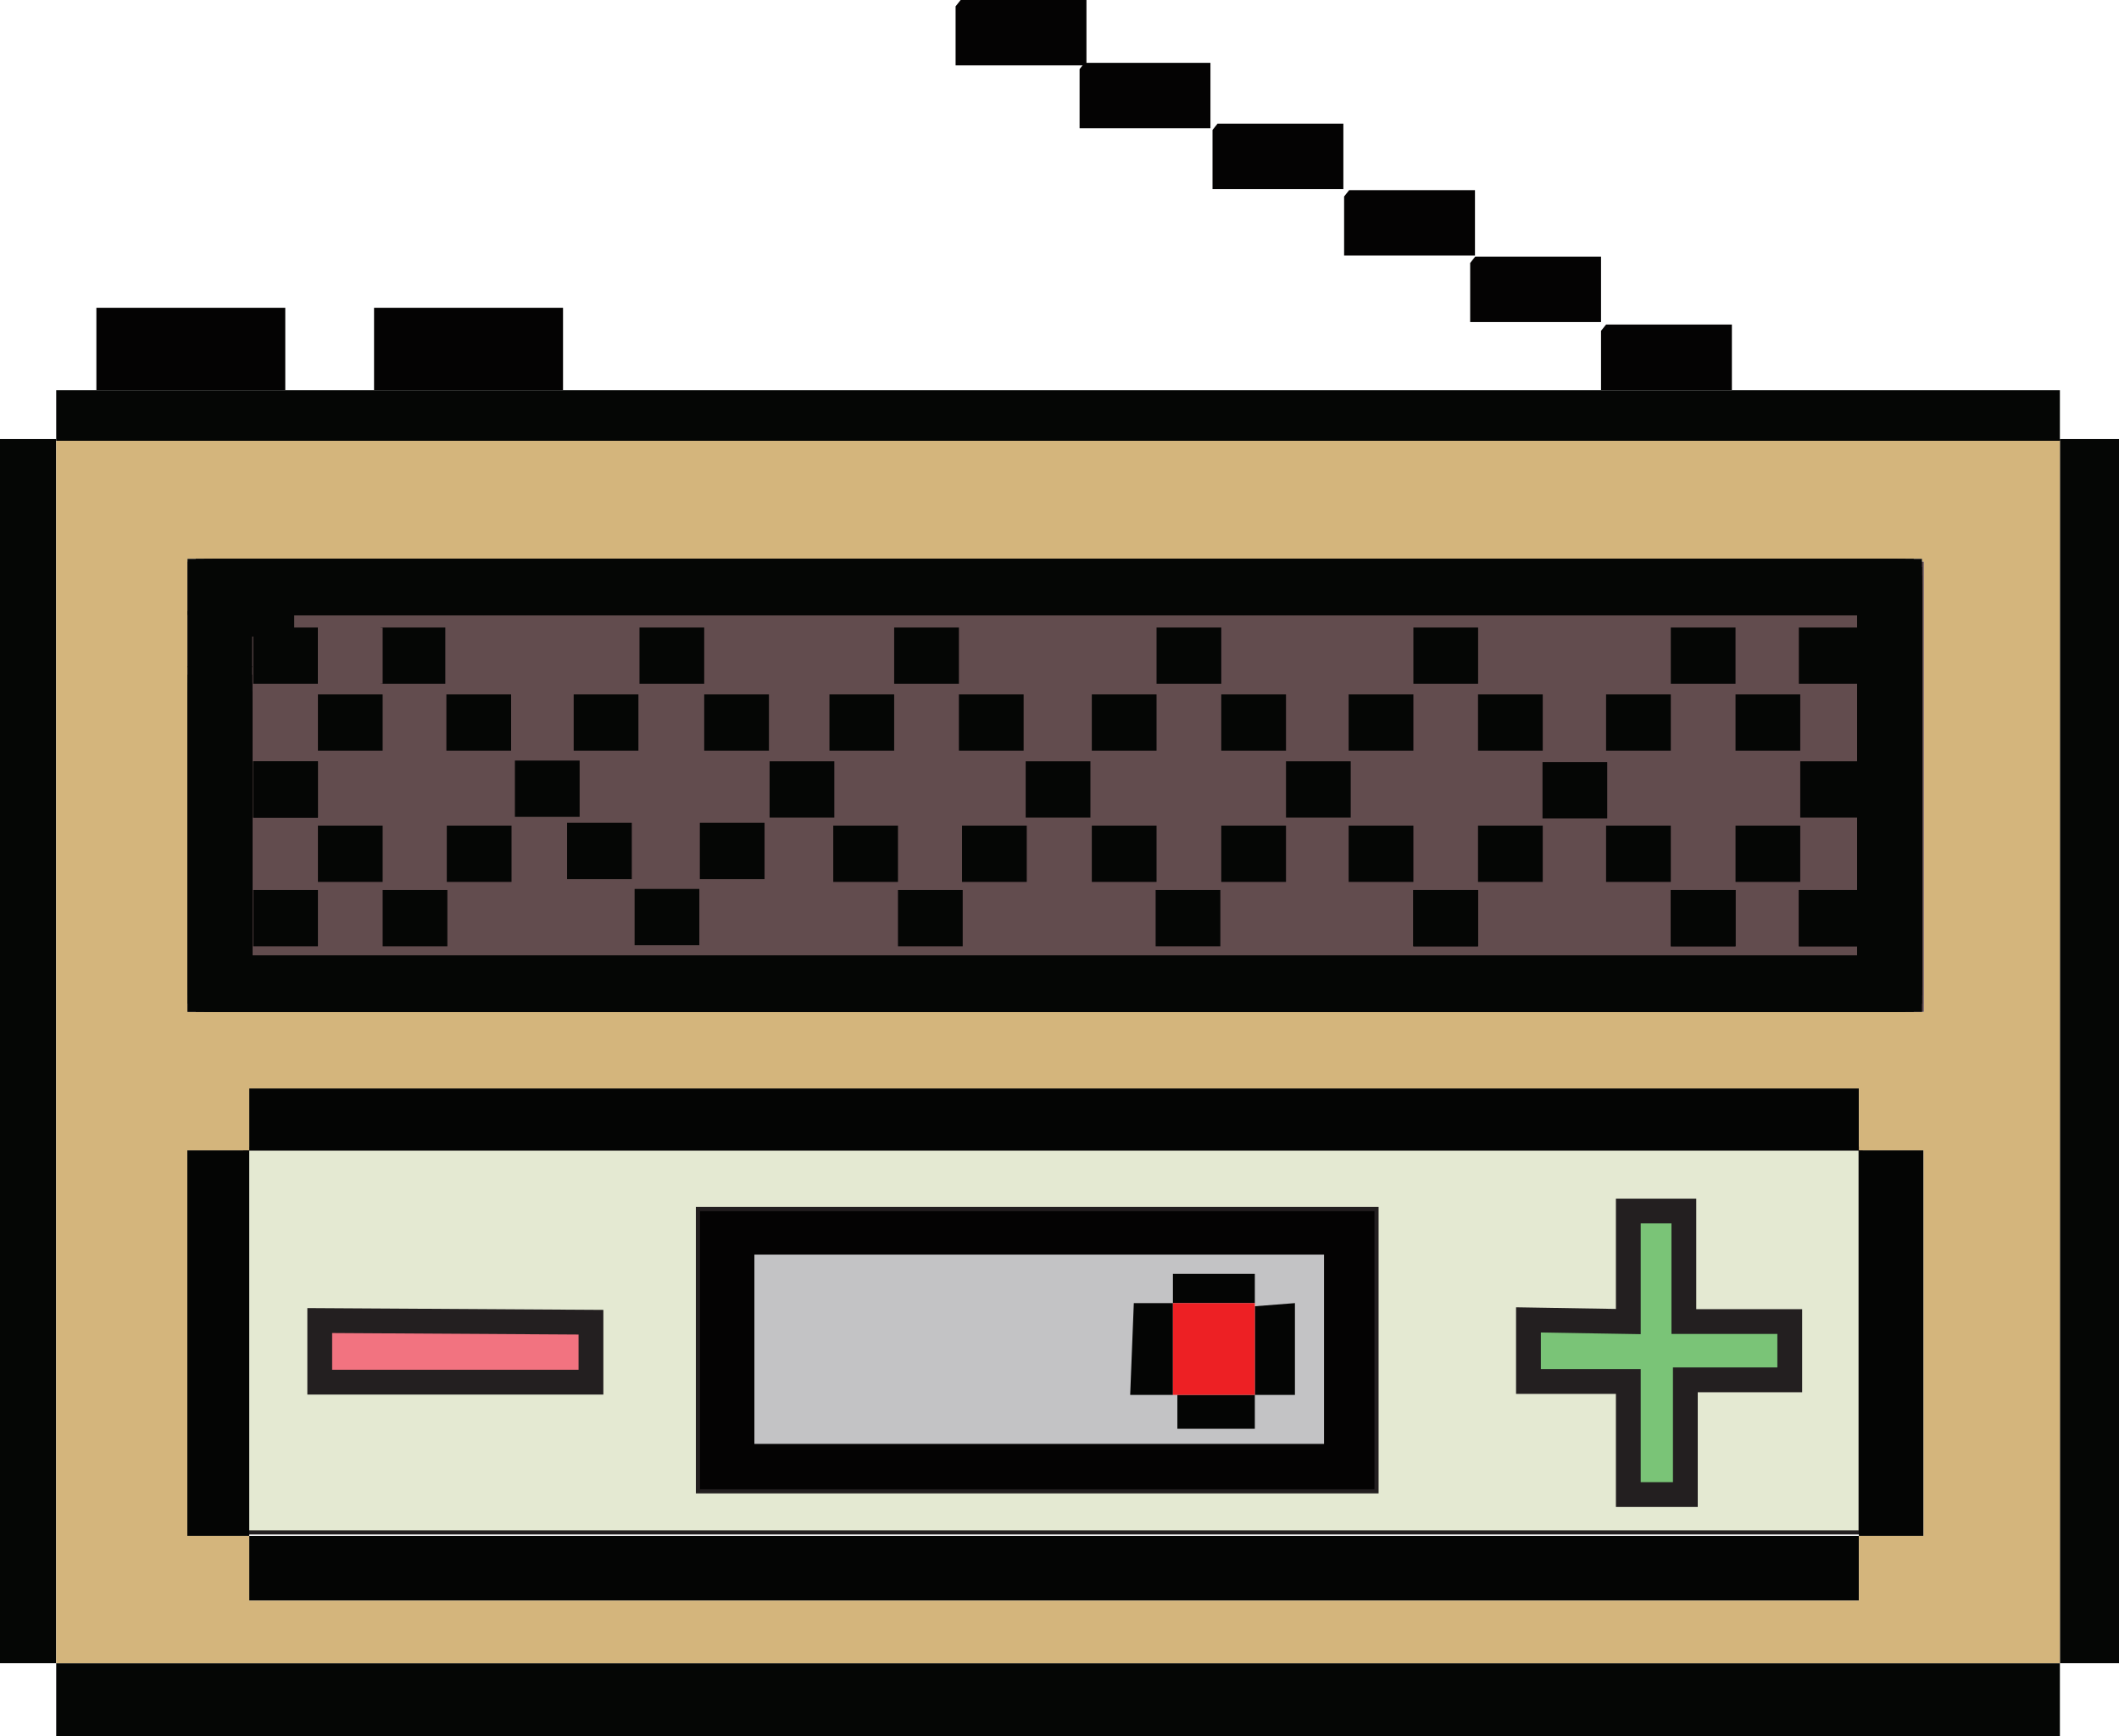 <?xml version="1.0" encoding="UTF-8"?>
<svg id="Layer_1" data-name="Layer 1" xmlns="http://www.w3.org/2000/svg" viewBox="0 0 256.34 210.04">
  <defs>
    <style>
      .cls-1 {
        fill: #ed2024;
      }

      .cls-2 {
        fill: #7ac477;
      }

      .cls-2, .cls-3, .cls-4, .cls-5, .cls-6 {
        stroke-miterlimit: 10;
      }

      .cls-2, .cls-3, .cls-6 {
        stroke: #231f20;
      }

      .cls-2, .cls-6 {
        stroke-width: 3px;
      }

      .cls-3 {
        fill: #e4e9d2;
        stroke-width: .5px;
      }

      .cls-4 {
        fill: #c3c3c5;
      }

      .cls-4, .cls-5 {
        stroke: #040303;
      }

      .cls-5, .cls-7 {
        fill: #040303;
      }

      .cls-8 {
        fill: #624c4e;
      }

      .cls-9 {
        fill: #050605;
      }

      .cls-10 {
        fill: #040504;
      }

      .cls-6 {
        fill: #f27380;
      }

      .cls-11 {
        fill: #d4b57c;
      }
    </style>
  </defs>
  <g id="Inner1_struct">
    <path class="cls-5" d="M84.71,146.49v34.3h81.8v-34.3h-81.8ZM160.45,175.47h-70.03v-24.01h70.03v24.01Z"/>
    <path class="cls-3" d="M29.68,138.94v46.43h195.4v-46.43H29.68ZM71.16,166.86h-31.73v-7.42l31.73.2v7.22ZM166.52,180.4h-82.09v-34.15h82.09v34.15ZM216.69,166.58h-12.67v13.82h-6.92v-13.62h-12.12v-7.42l12.12.2v-13.31h6.74v13.31h12.85v7.02Z"/>
    <rect class="cls-10" x="30.15" y="185.79" width="194.72" height="7.83"/>
    <rect class="cls-10" x="22.66" y="139.15" width="7.49" height="46.64"/>
    <rect class="cls-10" x="30.15" y="131.66" width="194.72" height="7.49"/>
    <rect class="cls-10" x="224.87" y="139.15" width="7.83" height="46.64"/>
  </g>
  <g id="Antenna">
    <polygon class="cls-7" points="193.68 40.02 193.68 47.17 209.51 47.17 209.51 39.26 194.29 39.26 193.68 40.02"/>
    <polygon class="cls-7" points="177.85 31.81 177.85 38.96 193.68 38.96 193.68 31.04 178.46 31.04 177.85 31.81"/>
    <polygon class="cls-7" points="162.6 23.77 162.6 30.91 178.43 30.91 178.43 23 163.21 23 162.6 23.77"/>
    <polygon class="cls-7" points="146.68 15.72 146.68 22.87 162.51 22.87 162.51 14.96 147.29 14.96 146.68 15.72"/>
    <polygon class="cls-7" points="130.6 8.36 130.6 15.51 146.43 15.51 146.43 7.6 131.21 7.6 130.6 8.36"/>
    <polygon class="cls-7" points="115.6 .77 115.6 7.91 131.43 7.91 131.43 0 123.51 0 116.21 0 115.6 .77"/>
  </g>
  <g id="VolumeDown">
    <polygon class="cls-7" points="11.66 47.19 11.66 37.23 34.51 37.23 34.51 47.19 11.66 47.19 11.66 47.19"/>
  </g>
  <g id="VolumeUp">
    <polygon class="cls-7" points="45.25 47.19 45.25 37.23 68.11 37.23 68.11 47.19 45.25 47.19 45.25 47.19"/>
  </g>
  <g id="Plus">
    <polygon class="cls-2" points="216.51 159.86 216.51 166.91 203.88 166.91 203.88 180.79 196.98 180.79 196.98 167.11 184.9 167.11 184.9 159.66 196.98 159.86 196.98 146.49 203.7 146.49 203.7 159.86 216.51 159.86"/>
  </g>
  <g id="Outer_Struct">
    <rect class="cls-9" y="53.11" width="6.8" height="148.08"/>
    <rect class="cls-9" x="249.19" y="53.11" width="7.15" height="148.08"/>
    <rect class="cls-9" x="6.8" y="201.19" width="242.39" height="8.85"/>
    <rect class="cls-9" x="6.8" y="47.19" width="242.39" height="6.13"/>
    <rect class="cls-4" x="90.76" y="151.26" width="69.91" height="23.9"/>
    <path class="cls-11" d="M6.8,53.32v147.87h242.39V53.32H6.8ZM232.7,185.79h-7.83v7.83H30.15v-7.83h-7.49v-46.64h7.49v-7.49h194.72v7.49h7.83v46.64ZM232.73,122.4H22.68v-54.8h209.83v.34h.22v54.46Z"/>
  </g>
  <g id="Minus">
    <polygon class="cls-6" points="71.49 159.94 71.49 167.19 38.68 167.19 38.68 159.74 71.49 159.94"/>
  </g>
  <g id="Inner_button_struct">
    <rect class="cls-10" x="142.43" y="168.73" width="9.37" height="4.1"/>
    <polygon class="cls-10" points="137.16 157.63 141.89 157.63 141.89 168.73 136.72 168.73 137.16 157.63"/>
    <polygon class="cls-10" points="141.89 155.02 141.89 157.63 151.8 157.63 151.8 154.09 141.89 154.09 141.89 155.02"/>
    <polygon class="cls-10" points="151.8 158.01 151.8 168.73 156.65 168.73 156.65 157.63 151.8 158.01"/>
  </g>
  <g id="On_Off_Button" data-name="On/Off Button">
    <rect class="cls-1" x="141.89" y="157.63" width="9.91" height="11.1"/>
  </g>
  <g id="Speaker">
    <rect class="cls-8" x="22.68" y="67.94" width="210.05" height="54.46"/>
    <rect class="cls-9" x="30.63" y="75.91" width="7.83" height="6.81"/>
    <rect class="cls-9" x="46.04" y="75.91" width="7.83" height="6.81"/>
    <rect class="cls-8" x="38.46" y="75.91" width="7.83" height="6.81"/>
    <rect class="cls-9" x="217.61" y="75.91" width="7.83" height="6.81"/>
    <rect class="cls-9" x="202.12" y="75.91" width="7.83" height="6.81"/>
    <rect class="cls-9" x="170.98" y="75.91" width="7.83" height="6.81"/>
    <rect class="cls-9" x="139.91" y="75.91" width="7.83" height="6.81"/>
    <rect class="cls-9" x="108.17" y="75.91" width="7.83" height="6.81"/>
    <rect class="cls-9" x="77.36" y="75.91" width="7.83" height="6.81"/>
    <rect class="cls-8" x="54" y="75.91" width="7.83" height="6.81"/>
    <rect class="cls-8" x="61.7" y="75.91" width="7.83" height="6.81"/>
    <rect class="cls-8" x="69.4" y="75.91" width="7.83" height="6.81"/>
    <rect class="cls-9" x="38.46" y="84" width="7.83" height="6.81"/>
    <rect class="cls-9" x="30.63" y="92.09" width="7.83" height="6.81"/>
    <rect class="cls-9" x="54" y="84" width="7.83" height="6.81"/>
    <rect class="cls-9" x="69.4" y="84" width="7.83" height="6.81"/>
    <rect class="cls-9" x="85.19" y="84" width="7.83" height="6.81"/>
    <rect class="cls-9" x="100.34" y="84" width="7.83" height="6.81"/>
    <rect class="cls-9" x="116" y="84" width="7.83" height="6.81"/>
    <rect class="cls-9" x="132.08" y="84" width="7.83" height="6.81"/>
    <rect class="cls-9" x="147.74" y="84" width="7.83" height="6.81"/>
    <rect class="cls-9" x="163.15" y="84" width="7.83" height="6.81"/>
    <rect class="cls-9" x="178.8" y="84" width="7.83" height="6.81"/>
    <rect class="cls-9" x="194.29" y="84" width="7.83" height="6.81"/>
    <rect class="cls-9" x="209.95" y="84" width="7.83" height="6.81"/>
    <rect class="cls-9" x="217.78" y="92.09" width="7.83" height="6.81"/>
    <rect class="cls-9" x="217.61" y="107.66" width="7.83" height="6.81"/>
    <rect class="cls-9" x="209.95" y="99.87" width="7.83" height="6.81"/>
    <rect class="cls-9" x="202.12" y="107.66" width="7.83" height="6.81"/>
    <rect class="cls-9" x="194.29" y="99.87" width="7.83" height="6.81"/>
    <rect class="cls-9" x="178.8" y="99.87" width="7.83" height="6.81"/>
    <rect class="cls-9" x="170.98" y="107.66" width="7.83" height="6.81"/>
    <rect class="cls-9" x="163.15" y="99.87" width="7.83" height="6.81"/>
    <rect class="cls-9" x="147.74" y="99.87" width="7.83" height="6.81"/>
    <rect class="cls-9" x="155.57" y="92.09" width="7.83" height="6.81"/>
    <rect class="cls-9" x="124.08" y="92.09" width="7.83" height="6.81"/>
    <rect class="cls-9" x="93.1" y="92.09" width="7.83" height="6.81"/>
    <rect class="cls-9" x="62.29" y="92" width="7.83" height="6.81"/>
    <rect class="cls-9" x="46.29" y="107.66" width="7.83" height="6.81"/>
    <rect class="cls-9" x="30.63" y="107.66" width="7.83" height="6.81"/>
    <rect class="cls-9" x="30.63" y="92.09" width="7.83" height="6.81"/>
    <rect class="cls-9" x="38.46" y="99.87" width="7.83" height="6.81"/>
    <rect class="cls-9" x="116.38" y="99.87" width="7.83" height="6.81"/>
    <rect class="cls-9" x="132.08" y="99.87" width="7.83" height="6.81"/>
    <rect class="cls-9" x="217.61" y="107.66" width="7.83" height="6.81"/>
    <rect class="cls-9" x="202.12" y="107.66" width="7.83" height="6.81"/>
    <rect class="cls-9" x="170.96" y="107.66" width="7.83" height="6.81"/>
    <rect class="cls-9" x="139.8" y="107.66" width="7.83" height="6.81"/>
    <rect class="cls-9" x="108.63" y="107.66" width="7.83" height="6.81"/>
    <rect class="cls-9" x="54.05" y="99.87" width="7.83" height="6.81"/>
    <rect class="cls-9" x="68.6" y="99.53" width="7.83" height="6.81"/>
    <rect class="cls-9" x="22.68" y="80.6" width="7.83" height="6.8"/>
    <rect class="cls-9" x="22.68" y="81.6" width="7.83" height="6.8"/>
    <rect class="cls-9" x="22.68" y="82.6" width="7.83" height="6.8"/>
    <rect class="cls-9" x="22.68" y="83.6" width="7.83" height="6.8"/>
    <rect class="cls-9" x="22.68" y="84.6" width="7.83" height="6.8"/>
    <rect class="cls-9" x="22.68" y="85.6" width="7.83" height="6.8"/>
    <rect class="cls-9" x="22.68" y="86.6" width="7.83" height="6.8"/>
    <rect class="cls-9" x="22.68" y="87.6" width="7.83" height="6.8"/>
    <rect class="cls-9" x="22.68" y="88.6" width="7.83" height="6.8"/>
    <rect class="cls-9" x="22.68" y="89.6" width="7.83" height="6.8"/>
    <rect class="cls-9" x="22.68" y="90.6" width="7.83" height="6.8"/>
    <rect class="cls-9" x="22.68" y="91.6" width="7.83" height="6.8"/>
    <rect class="cls-9" x="22.68" y="92.6" width="7.83" height="6.8"/>
    <rect class="cls-9" x="22.68" y="93.6" width="7.83" height="6.8"/>
    <rect class="cls-9" x="22.68" y="94.6" width="7.83" height="6.8"/>
    <rect class="cls-9" x="22.68" y="95.6" width="7.83" height="6.8"/>
    <rect class="cls-9" x="22.68" y="96.6" width="7.83" height="6.8"/>
    <rect class="cls-9" x="22.68" y="97.6" width="7.83" height="6.8"/>
    <rect class="cls-9" x="22.68" y="98.6" width="7.83" height="6.8"/>
    <rect class="cls-9" x="22.68" y="99.6" width="7.83" height="6.8"/>
    <rect class="cls-9" x="22.68" y="100.6" width="7.83" height="6.8"/>
    <rect class="cls-9" x="22.68" y="101.6" width="7.83" height="6.8"/>
    <rect class="cls-9" x="22.68" y="102.6" width="7.83" height="6.8"/>
    <rect class="cls-9" x="22.68" y="103.6" width="7.83" height="6.8"/>
    <rect class="cls-9" x="22.68" y="104.6" width="7.83" height="6.8"/>
    <rect class="cls-9" x="22.68" y="105.6" width="7.83" height="6.8"/>
    <rect class="cls-9" x="22.68" y="106.6" width="7.83" height="6.8"/>
    <rect class="cls-9" x="22.68" y="107.6" width="7.83" height="6.8"/>
    <rect class="cls-9" x="22.68" y="108.6" width="7.83" height="6.8"/>
    <rect class="cls-9" x="22.68" y="109.6" width="7.83" height="6.8"/>
    <rect class="cls-9" x="22.68" y="110.6" width="7.83" height="6.8"/>
    <rect class="cls-9" x="22.68" y="111.6" width="7.83" height="6.8"/>
    <rect class="cls-9" x="22.68" y="112.6" width="7.83" height="6.8"/>
    <rect class="cls-9" x="22.68" y="113.6" width="7.83" height="6.8"/>
    <rect class="cls-9" x="22.68" y="114.6" width="7.83" height="6.8"/>
    <rect class="cls-9" x="22.68" y="115.6" width="7.83" height="6.8"/>
    <rect class="cls-9" x="23.68" y="115.6" width="7.83" height="6.8"/>
    <rect class="cls-9" x="24.68" y="115.6" width="7.83" height="6.8"/>
    <rect class="cls-9" x="25.68" y="115.6" width="7.83" height="6.8"/>
    <rect class="cls-9" x="26.68" y="115.6" width="7.83" height="6.8"/>
    <rect class="cls-9" x="27.68" y="115.6" width="7.83" height="6.8"/>
    <rect class="cls-9" x="28.68" y="115.6" width="7.83" height="6.8"/>
    <rect class="cls-9" x="29.68" y="115.6" width="7.83" height="6.8"/>
    <rect class="cls-9" x="30.68" y="115.6" width="7.83" height="6.8"/>
    <rect class="cls-9" x="31.68" y="115.6" width="7.83" height="6.8"/>
    <rect class="cls-9" x="32.68" y="115.6" width="7.83" height="6.8"/>
    <rect class="cls-9" x="33.68" y="115.6" width="7.83" height="6.8"/>
    <rect class="cls-9" x="34.68" y="115.6" width="7.83" height="6.8"/>
    <rect class="cls-9" x="35.68" y="115.6" width="7.83" height="6.8"/>
    <rect class="cls-9" x="36.68" y="115.6" width="7.83" height="6.8"/>
    <rect class="cls-9" x="37.68" y="115.6" width="7.83" height="6.8"/>
    <rect class="cls-9" x="38.68" y="115.6" width="7.83" height="6.8"/>
    <rect class="cls-9" x="39.68" y="115.6" width="7.83" height="6.8"/>
    <rect class="cls-9" x="40.68" y="115.6" width="7.83" height="6.8"/>
    <rect class="cls-9" x="41.68" y="115.6" width="7.83" height="6.8"/>
    <rect class="cls-9" x="42.68" y="115.6" width="7.83" height="6.8"/>
    <rect class="cls-9" x="43.68" y="115.6" width="7.83" height="6.8"/>
    <rect class="cls-9" x="44.68" y="115.6" width="7.83" height="6.8"/>
    <rect class="cls-9" x="45.68" y="115.6" width="7.83" height="6.8"/>
    <rect class="cls-9" x="46.68" y="115.6" width="7.83" height="6.8"/>
    <rect class="cls-9" x="47.68" y="115.6" width="7.83" height="6.8"/>
    <rect class="cls-9" x="48.68" y="115.6" width="7.83" height="6.8"/>
    <rect class="cls-9" x="49.68" y="115.6" width="7.83" height="6.8"/>
    <rect class="cls-9" x="50.68" y="115.6" width="7.83" height="6.8"/>
    <rect class="cls-9" x="51.68" y="115.6" width="7.83" height="6.8"/>
    <rect class="cls-9" x="52.68" y="115.6" width="7.83" height="6.8"/>
    <rect class="cls-9" x="53.68" y="115.6" width="7.83" height="6.8"/>
    <rect class="cls-9" x="54.68" y="115.6" width="7.83" height="6.8"/>
    <rect class="cls-9" x="55.68" y="115.6" width="7.83" height="6.8"/>
    <rect class="cls-9" x="56.68" y="115.6" width="7.83" height="6.8"/>
    <rect class="cls-9" x="57.68" y="115.6" width="7.83" height="6.8"/>
    <rect class="cls-9" x="58.68" y="115.6" width="7.83" height="6.8"/>
    <rect class="cls-9" x="59.68" y="115.6" width="7.83" height="6.8"/>
    <rect class="cls-9" x="60.68" y="115.6" width="7.83" height="6.8"/>
    <rect class="cls-9" x="61.68" y="115.6" width="7.83" height="6.8"/>
    <rect class="cls-9" x="62.68" y="115.6" width="7.83" height="6.8"/>
    <rect class="cls-9" x="63.68" y="115.6" width="7.83" height="6.8"/>
    <rect class="cls-9" x="64.68" y="115.6" width="7.83" height="6.8"/>
    <rect class="cls-9" x="65.68" y="115.6" width="7.83" height="6.8"/>
    <rect class="cls-9" x="66.68" y="115.6" width="7.83" height="6.8"/>
    <rect class="cls-9" x="67.68" y="115.6" width="7.83" height="6.8"/>
    <rect class="cls-9" x="68.68" y="115.6" width="7.83" height="6.8"/>
    <rect class="cls-9" x="69.68" y="115.6" width="7.83" height="6.8"/>
    <rect class="cls-9" x="70.68" y="115.6" width="7.83" height="6.8"/>
    <rect class="cls-9" x="71.68" y="115.6" width="7.83" height="6.8"/>
    <rect class="cls-9" x="72.68" y="115.6" width="7.83" height="6.8"/>
    <rect class="cls-9" x="73.68" y="115.6" width="7.83" height="6.8"/>
    <rect class="cls-9" x="74.68" y="115.6" width="7.83" height="6.8"/>
    <rect class="cls-9" x="75.68" y="115.6" width="7.83" height="6.8"/>
    <rect class="cls-9" x="76.68" y="115.6" width="7.83" height="6.8"/>
    <rect class="cls-9" x="77.68" y="115.6" width="7.83" height="6.8"/>
    <rect class="cls-9" x="78.68" y="115.6" width="7.83" height="6.8"/>
    <rect class="cls-9" x="79.68" y="115.6" width="7.83" height="6.8"/>
    <rect class="cls-9" x="80.68" y="115.6" width="7.83" height="6.8"/>
    <rect class="cls-9" x="81.68" y="115.6" width="7.83" height="6.8"/>
    <rect class="cls-9" x="82.68" y="115.6" width="7.83" height="6.8"/>
    <rect class="cls-9" x="83.68" y="115.6" width="7.83" height="6.8"/>
    <rect class="cls-9" x="84.68" y="115.6" width="7.83" height="6.8"/>
    <rect class="cls-9" x="85.68" y="115.6" width="7.83" height="6.8"/>
    <rect class="cls-9" x="86.68" y="115.6" width="7.83" height="6.8"/>
    <rect class="cls-9" x="87.68" y="115.6" width="7.83" height="6.8"/>
    <rect class="cls-9" x="88.68" y="115.6" width="7.83" height="6.8"/>
    <rect class="cls-9" x="89.68" y="115.6" width="7.83" height="6.8"/>
    <rect class="cls-9" x="90.68" y="115.6" width="7.83" height="6.8"/>
    <rect class="cls-9" x="91.68" y="115.6" width="7.83" height="6.8"/>
    <rect class="cls-9" x="92.68" y="115.6" width="7.83" height="6.8"/>
    <rect class="cls-9" x="93.68" y="115.6" width="7.83" height="6.8"/>
    <rect class="cls-9" x="94.68" y="115.6" width="7.83" height="6.8"/>
    <rect class="cls-9" x="95.68" y="115.6" width="7.83" height="6.8"/>
    <rect class="cls-9" x="96.68" y="115.6" width="7.83" height="6.8"/>
    <rect class="cls-9" x="97.68" y="115.6" width="7.83" height="6.8"/>
    <rect class="cls-9" x="98.68" y="115.6" width="7.83" height="6.8"/>
    <rect class="cls-9" x="99.68" y="115.6" width="7.83" height="6.8"/>
    <rect class="cls-9" x="100.68" y="115.6" width="7.83" height="6.8"/>
    <rect class="cls-9" x="101.68" y="115.6" width="7.83" height="6.8"/>
    <rect class="cls-9" x="102.68" y="115.6" width="7.83" height="6.8"/>
    <rect class="cls-9" x="103.68" y="115.6" width="7.83" height="6.8"/>
    <rect class="cls-9" x="104.68" y="115.6" width="7.83" height="6.8"/>
    <rect class="cls-9" x="105.68" y="115.6" width="7.83" height="6.8"/>
    <rect class="cls-9" x="106.68" y="115.6" width="7.83" height="6.8"/>
    <rect class="cls-9" x="107.68" y="115.6" width="7.83" height="6.8"/>
    <rect class="cls-9" x="108.68" y="115.6" width="7.83" height="6.8"/>
    <rect class="cls-9" x="109.68" y="115.6" width="7.83" height="6.8"/>
    <rect class="cls-9" x="110.68" y="115.6" width="7.83" height="6.8"/>
    <rect class="cls-9" x="111.68" y="115.6" width="7.83" height="6.8"/>
    <rect class="cls-9" x="112.68" y="115.6" width="7.83" height="6.8"/>
    <rect class="cls-9" x="113.68" y="115.6" width="7.83" height="6.8"/>
    <rect class="cls-9" x="114.68" y="115.6" width="7.83" height="6.8"/>
    <rect class="cls-9" x="115.68" y="115.6" width="7.83" height="6.8"/>
    <rect class="cls-9" x="116.68" y="115.6" width="7.83" height="6.8"/>
    <rect class="cls-9" x="117.68" y="115.6" width="7.83" height="6.8"/>
    <rect class="cls-9" x="118.68" y="115.6" width="7.83" height="6.8"/>
    <rect class="cls-9" x="119.68" y="115.6" width="7.83" height="6.8"/>
    <rect class="cls-9" x="120.68" y="115.6" width="7.83" height="6.8"/>
    <rect class="cls-9" x="121.68" y="115.6" width="7.83" height="6.8"/>
    <rect class="cls-9" x="122.68" y="115.6" width="7.83" height="6.8"/>
    <rect class="cls-9" x="123.68" y="115.6" width="7.83" height="6.8"/>
    <rect class="cls-9" x="124.68" y="115.6" width="7.83" height="6.8"/>
    <rect class="cls-9" x="125.68" y="115.6" width="7.83" height="6.8"/>
    <rect class="cls-9" x="126.68" y="115.6" width="7.83" height="6.8"/>
    <rect class="cls-9" x="127.68" y="115.6" width="7.83" height="6.8"/>
    <rect class="cls-9" x="128.68" y="115.6" width="7.83" height="6.8"/>
    <rect class="cls-9" x="129.68" y="115.6" width="7.83" height="6.8"/>
    <rect class="cls-9" x="130.68" y="115.6" width="7.83" height="6.8"/>
    <rect class="cls-9" x="131.68" y="115.6" width="7.83" height="6.8"/>
    <rect class="cls-9" x="132.68" y="115.6" width="7.83" height="6.8"/>
    <rect class="cls-9" x="133.68" y="115.6" width="7.83" height="6.8"/>
    <rect class="cls-9" x="134.68" y="115.6" width="7.83" height="6.8"/>
    <rect class="cls-9" x="135.68" y="115.6" width="7.83" height="6.8"/>
    <rect class="cls-9" x="136.68" y="115.6" width="7.83" height="6.8"/>
    <rect class="cls-9" x="137.68" y="115.6" width="7.83" height="6.8"/>
    <rect class="cls-9" x="139.68" y="115.6" width="7.83" height="6.8"/>
    <rect class="cls-9" x="140.68" y="115.6" width="7.83" height="6.8"/>
    <rect class="cls-9" x="141.68" y="115.6" width="7.83" height="6.8"/>
    <rect class="cls-9" x="142.68" y="115.6" width="7.83" height="6.8"/>
    <rect class="cls-9" x="143.68" y="115.6" width="7.83" height="6.8"/>
    <rect class="cls-9" x="144.68" y="115.6" width="7.83" height="6.8"/>
    <rect class="cls-9" x="145.68" y="115.6" width="7.83" height="6.8"/>
    <rect class="cls-9" x="146.68" y="115.6" width="7.83" height="6.8"/>
    <rect class="cls-9" x="147.68" y="115.6" width="7.83" height="6.8"/>
    <rect class="cls-9" x="148.68" y="115.6" width="7.83" height="6.8"/>
    <rect class="cls-9" x="149.68" y="115.6" width="7.83" height="6.8"/>
    <rect class="cls-9" x="150.68" y="115.6" width="7.83" height="6.8"/>
    <rect class="cls-9" x="151.68" y="115.6" width="7.83" height="6.8"/>
    <rect class="cls-9" x="152.68" y="115.6" width="7.83" height="6.8"/>
    <rect class="cls-9" x="153.68" y="115.6" width="7.83" height="6.8"/>
    <rect class="cls-9" x="154.68" y="115.6" width="7.83" height="6.8"/>
    <rect class="cls-9" x="155.68" y="115.6" width="7.83" height="6.8"/>
    <rect class="cls-9" x="156.68" y="115.6" width="7.83" height="6.8"/>
    <rect class="cls-9" x="157.68" y="115.6" width="7.83" height="6.8"/>
    <rect class="cls-9" x="158.68" y="115.6" width="7.83" height="6.8"/>
    <rect class="cls-9" x="159.68" y="115.6" width="7.83" height="6.8"/>
    <rect class="cls-9" x="160.68" y="115.6" width="7.83" height="6.8"/>
    <rect class="cls-9" x="161.68" y="115.6" width="7.83" height="6.8"/>
    <rect class="cls-9" x="162.68" y="115.6" width="7.83" height="6.8"/>
    <rect class="cls-9" x="163.68" y="115.6" width="7.83" height="6.8"/>
    <rect class="cls-9" x="164.68" y="115.6" width="7.83" height="6.8"/>
    <rect class="cls-9" x="165.68" y="115.6" width="7.83" height="6.8"/>
    <rect class="cls-9" x="166.68" y="115.6" width="7.83" height="6.8"/>
    <rect class="cls-9" x="167.68" y="115.6" width="7.83" height="6.8"/>
    <rect class="cls-9" x="168.68" y="115.6" width="7.83" height="6.8"/>
    <rect class="cls-9" x="169.68" y="115.6" width="7.83" height="6.8"/>
    <rect class="cls-9" x="170.68" y="115.6" width="7.83" height="6.8"/>
    <rect class="cls-9" x="171.68" y="115.6" width="7.83" height="6.8"/>
    <rect class="cls-9" x="172.68" y="115.6" width="7.83" height="6.8"/>
    <rect class="cls-9" x="173.68" y="115.6" width="7.83" height="6.8"/>
    <rect class="cls-9" x="174.68" y="115.6" width="7.83" height="6.8"/>
    <rect class="cls-9" x="175.68" y="115.6" width="7.83" height="6.8"/>
    <rect class="cls-9" x="176.68" y="115.6" width="7.83" height="6.8"/>
    <rect class="cls-9" x="177.68" y="115.6" width="7.83" height="6.8"/>
    <rect class="cls-9" x="178.68" y="115.6" width="7.83" height="6.8"/>
    <rect class="cls-9" x="179.68" y="115.6" width="7.83" height="6.8"/>
    <rect class="cls-9" x="180.68" y="115.6" width="7.83" height="6.8"/>
    <rect class="cls-9" x="181.68" y="115.6" width="7.83" height="6.8"/>
    <rect class="cls-9" x="182.68" y="115.6" width="7.83" height="6.8"/>
    <rect class="cls-9" x="183.68" y="115.6" width="7.83" height="6.8"/>
    <rect class="cls-9" x="184.68" y="115.6" width="7.83" height="6.8"/>
    <rect class="cls-9" x="185.68" y="115.6" width="7.83" height="6.8"/>
    <rect class="cls-9" x="186.68" y="115.6" width="7.83" height="6.8"/>
    <rect class="cls-9" x="187.68" y="115.6" width="7.83" height="6.8"/>
    <rect class="cls-9" x="188.68" y="115.6" width="7.83" height="6.8"/>
    <rect class="cls-9" x="189.68" y="115.6" width="7.83" height="6.8"/>
    <rect class="cls-9" x="190.68" y="115.6" width="7.83" height="6.8"/>
    <rect class="cls-9" x="191.68" y="115.6" width="7.83" height="6.8"/>
    <rect class="cls-9" x="192.68" y="115.6" width="7.83" height="6.8"/>
    <rect class="cls-9" x="193.68" y="115.6" width="7.83" height="6.8"/>
    <rect class="cls-9" x="194.68" y="115.6" width="7.83" height="6.8"/>
    <rect class="cls-9" x="195.68" y="115.6" width="7.83" height="6.8"/>
    <rect class="cls-9" x="196.68" y="115.6" width="7.83" height="6.8"/>
    <rect class="cls-9" x="197.68" y="115.6" width="7.83" height="6.8"/>
    <rect class="cls-9" x="198.68" y="115.6" width="7.83" height="6.8"/>
    <rect class="cls-9" x="199.68" y="115.6" width="7.83" height="6.8"/>
    <rect class="cls-9" x="200.68" y="115.6" width="7.83" height="6.8"/>
    <rect class="cls-9" x="201.68" y="115.6" width="7.83" height="6.8"/>
    <rect class="cls-9" x="202.68" y="115.6" width="7.83" height="6.8"/>
    <rect class="cls-9" x="203.68" y="115.6" width="7.83" height="6.8"/>
    <rect class="cls-9" x="204.68" y="115.6" width="7.83" height="6.8"/>
    <rect class="cls-9" x="205.68" y="115.6" width="7.83" height="6.8"/>
    <rect class="cls-9" x="206.68" y="115.6" width="7.83" height="6.8"/>
    <rect class="cls-9" x="207.68" y="115.6" width="7.83" height="6.8"/>
    <rect class="cls-9" x="208.68" y="115.6" width="7.83" height="6.8"/>
    <rect class="cls-9" x="209.68" y="115.6" width="7.83" height="6.8"/>
    <rect class="cls-9" x="210.68" y="115.6" width="7.83" height="6.8"/>
    <rect class="cls-9" x="211.68" y="115.6" width="7.83" height="6.8"/>
    <rect class="cls-9" x="212.68" y="115.6" width="7.83" height="6.8"/>
    <rect class="cls-9" x="213.68" y="115.6" width="7.83" height="6.8"/>
    <rect class="cls-9" x="214.68" y="115.6" width="7.83" height="6.8"/>
    <rect class="cls-9" x="215.68" y="115.6" width="7.83" height="6.8"/>
    <rect class="cls-9" x="216.68" y="115.6" width="7.83" height="6.8"/>
    <rect class="cls-9" x="217.68" y="115.6" width="7.83" height="6.8"/>
    <rect class="cls-9" x="218.68" y="115.6" width="7.83" height="6.8"/>
    <rect class="cls-9" x="219.68" y="115.6" width="7.83" height="6.8"/>
    <rect class="cls-9" x="220.68" y="115.6" width="7.83" height="6.8"/>
    <rect class="cls-9" x="221.68" y="115.6" width="7.83" height="6.8"/>
    <rect class="cls-9" x="222.68" y="115.6" width="7.83" height="6.8"/>
    <rect class="cls-9" x="223.68" y="115.6" width="7.83" height="6.8"/>
    <rect class="cls-9" x="224.68" y="115.6" width="7.83" height="6.8"/>
    <rect class="cls-9" x="224.68" y="114.6" width="7.83" height="6.81"/>
    <rect class="cls-9" x="224.68" y="113.6" width="7.83" height="6.81"/>
    <rect class="cls-9" x="224.68" y="112.6" width="7.83" height="6.81"/>
    <rect class="cls-9" x="224.68" y="111.6" width="7.83" height="6.81"/>
    <rect class="cls-9" x="224.68" y="110.6" width="7.83" height="6.81"/>
    <rect class="cls-9" x="224.68" y="109.6" width="7.83" height="6.81"/>
    <rect class="cls-9" x="224.68" y="108.6" width="7.83" height="6.81"/>
    <rect class="cls-9" x="224.68" y="107.6" width="7.83" height="6.81"/>
    <rect class="cls-9" x="224.68" y="106.6" width="7.83" height="6.81"/>
    <rect class="cls-9" x="224.68" y="105.6" width="7.83" height="6.81"/>
    <rect class="cls-9" x="224.68" y="104.6" width="7.83" height="6.81"/>
    <rect class="cls-9" x="224.68" y="103.6" width="7.83" height="6.81"/>
    <rect class="cls-9" x="224.68" y="102.6" width="7.83" height="6.81"/>
    <rect class="cls-9" x="224.68" y="101.6" width="7.83" height="6.81"/>
    <rect class="cls-9" x="224.68" y="100.6" width="7.83" height="6.81"/>
    <rect class="cls-9" x="224.68" y="99.6" width="7.83" height="6.81"/>
    <rect class="cls-9" x="224.68" y="98.6" width="7.83" height="6.81"/>
    <rect class="cls-9" x="224.68" y="97.6" width="7.83" height="6.81"/>
    <rect class="cls-9" x="224.68" y="96.6" width="7.83" height="6.81"/>
    <rect class="cls-9" x="224.68" y="95.6" width="7.83" height="6.81"/>
    <rect class="cls-9" x="224.68" y="94.6" width="7.83" height="6.81"/>
    <rect class="cls-9" x="224.68" y="93.6" width="7.83" height="6.81"/>
    <rect class="cls-9" x="224.68" y="92.6" width="7.83" height="6.81"/>
    <rect class="cls-9" x="224.68" y="91.6" width="7.83" height="6.81"/>
    <rect class="cls-9" x="224.68" y="90.6" width="7.83" height="6.81"/>
    <rect class="cls-9" x="224.68" y="89.6" width="7.83" height="6.81"/>
    <rect class="cls-9" x="224.68" y="88.6" width="7.83" height="6.81"/>
    <rect class="cls-9" x="224.68" y="87.6" width="7.83" height="6.81"/>
    <rect class="cls-9" x="224.68" y="86.6" width="7.83" height="6.81"/>
    <rect class="cls-9" x="224.68" y="85.6" width="7.83" height="6.81"/>
    <rect class="cls-9" x="224.68" y="84.6" width="7.83" height="6.81"/>
    <rect class="cls-9" x="224.68" y="83.6" width="7.83" height="6.81"/>
    <rect class="cls-9" x="224.68" y="82.6" width="7.83" height="6.81"/>
    <rect class="cls-9" x="224.68" y="81.6" width="7.83" height="6.81"/>
    <rect class="cls-9" x="224.68" y="80.6" width="7.83" height="6.81"/>
    <rect class="cls-9" x="224.68" y="79.6" width="7.83" height="6.81"/>
    <rect class="cls-9" x="224.68" y="78.6" width="7.83" height="6.81"/>
    <rect class="cls-9" x="224.68" y="77.6" width="7.83" height="6.81"/>
    <rect class="cls-9" x="224.68" y="76.6" width="7.83" height="6.81"/>
    <rect class="cls-9" x="224.68" y="75.6" width="7.83" height="6.81"/>
    <rect class="cls-9" x="224.68" y="74.6" width="7.83" height="6.81"/>
    <rect class="cls-9" x="224.68" y="73.6" width="7.83" height="6.81"/>
    <rect class="cls-9" x="224.68" y="72.6" width="7.83" height="6.81"/>
    <rect class="cls-9" x="224.68" y="71.6" width="7.83" height="6.81"/>
    <rect class="cls-9" x="224.68" y="70.6" width="7.83" height="6.81"/>
    <rect class="cls-9" x="224.68" y="69.6" width="7.83" height="6.81"/>
    <rect class="cls-9" x="224.68" y="68.6" width="7.83" height="6.81"/>
    <rect class="cls-9" x="224.68" y="67.6" width="7.83" height="6.8"/>
    <rect class="cls-9" x="223.68" y="67.6" width="7.83" height="6.8"/>
    <rect class="cls-9" x="222.68" y="67.6" width="7.83" height="6.8"/>
    <rect class="cls-9" x="221.68" y="67.6" width="7.83" height="6.8"/>
    <rect class="cls-9" x="220.68" y="67.6" width="7.83" height="6.8"/>
    <rect class="cls-9" x="219.68" y="67.6" width="7.83" height="6.8"/>
    <rect class="cls-9" x="218.68" y="67.6" width="7.83" height="6.8"/>
    <rect class="cls-9" x="217.68" y="67.6" width="7.83" height="6.8"/>
    <rect class="cls-9" x="216.68" y="67.6" width="7.83" height="6.8"/>
    <rect class="cls-9" x="215.68" y="67.6" width="7.83" height="6.8"/>
    <rect class="cls-9" x="214.68" y="67.6" width="7.83" height="6.8"/>
    <rect class="cls-9" x="213.68" y="67.6" width="7.83" height="6.8"/>
    <rect class="cls-9" x="212.68" y="67.6" width="7.83" height="6.8"/>
    <rect class="cls-9" x="211.68" y="67.6" width="7.83" height="6.8"/>
    <rect class="cls-9" x="210.68" y="67.6" width="7.83" height="6.8"/>
    <rect class="cls-9" x="209.68" y="67.6" width="7.83" height="6.8"/>
    <rect class="cls-9" x="208.68" y="67.6" width="7.83" height="6.8"/>
    <rect class="cls-9" x="207.68" y="67.6" width="7.83" height="6.8"/>
    <rect class="cls-9" x="206.68" y="67.6" width="7.83" height="6.8"/>
    <rect class="cls-9" x="205.68" y="67.6" width="7.83" height="6.8"/>
    <rect class="cls-9" x="204.68" y="67.6" width="7.83" height="6.8"/>
    <rect class="cls-9" x="203.68" y="67.6" width="7.83" height="6.8"/>
    <rect class="cls-9" x="202.68" y="67.6" width="7.83" height="6.8"/>
    <rect class="cls-9" x="201.68" y="67.6" width="7.83" height="6.8"/>
    <rect class="cls-9" x="200.68" y="67.6" width="7.83" height="6.8"/>
    <rect class="cls-9" x="199.68" y="67.6" width="7.83" height="6.8"/>
    <rect class="cls-9" x="198.68" y="67.6" width="7.83" height="6.8"/>
    <rect class="cls-9" x="197.68" y="67.6" width="7.83" height="6.8"/>
    <rect class="cls-9" x="196.68" y="67.6" width="7.83" height="6.8"/>
    <rect class="cls-9" x="195.68" y="67.6" width="7.83" height="6.8"/>
    <rect class="cls-9" x="194.68" y="67.6" width="7.83" height="6.8"/>
    <rect class="cls-9" x="193.68" y="67.6" width="7.83" height="6.8"/>
    <rect class="cls-9" x="192.68" y="67.6" width="7.83" height="6.8"/>
    <rect class="cls-9" x="191.68" y="67.6" width="7.83" height="6.8"/>
    <rect class="cls-9" x="190.68" y="67.6" width="7.83" height="6.8"/>
    <rect class="cls-9" x="189.68" y="67.6" width="7.83" height="6.8"/>
    <rect class="cls-9" x="188.68" y="67.6" width="7.83" height="6.8"/>
    <rect class="cls-9" x="187.68" y="67.6" width="7.83" height="6.8"/>
    <rect class="cls-9" x="186.68" y="67.6" width="7.83" height="6.8"/>
    <rect class="cls-9" x="185.68" y="67.6" width="7.83" height="6.8"/>
    <rect class="cls-9" x="184.68" y="67.6" width="7.83" height="6.8"/>
    <rect class="cls-9" x="183.68" y="67.6" width="7.83" height="6.8"/>
    <rect class="cls-9" x="182.68" y="67.6" width="7.83" height="6.8"/>
    <rect class="cls-9" x="181.68" y="67.6" width="7.83" height="6.8"/>
    <rect class="cls-9" x="180.68" y="67.6" width="7.83" height="6.8"/>
    <rect class="cls-9" x="179.68" y="67.6" width="7.83" height="6.8"/>
    <rect class="cls-9" x="178.68" y="67.6" width="7.83" height="6.8"/>
    <rect class="cls-9" x="177.68" y="67.6" width="7.83" height="6.8"/>
    <rect class="cls-9" x="176.68" y="67.6" width="7.83" height="6.8"/>
    <rect class="cls-9" x="175.68" y="67.6" width="7.83" height="6.8"/>
    <rect class="cls-9" x="174.68" y="67.6" width="7.83" height="6.8"/>
    <rect class="cls-9" x="173.68" y="67.6" width="7.83" height="6.8"/>
    <rect class="cls-9" x="172.68" y="67.6" width="7.83" height="6.8"/>
    <rect class="cls-9" x="171.68" y="67.6" width="7.83" height="6.8"/>
    <rect class="cls-9" x="170.68" y="67.6" width="7.83" height="6.8"/>
    <rect class="cls-9" x="169.68" y="67.6" width="7.83" height="6.8"/>
    <rect class="cls-9" x="168.68" y="67.6" width="7.83" height="6.8"/>
    <rect class="cls-9" x="167.68" y="67.6" width="7.83" height="6.8"/>
    <rect class="cls-9" x="166.68" y="67.6" width="7.83" height="6.8"/>
    <rect class="cls-9" x="165.68" y="67.6" width="7.83" height="6.8"/>
    <rect class="cls-9" x="164.68" y="67.6" width="7.83" height="6.8"/>
    <rect class="cls-9" x="163.68" y="67.6" width="7.83" height="6.8"/>
    <rect class="cls-9" x="162.68" y="67.6" width="7.83" height="6.8"/>
    <rect class="cls-9" x="161.68" y="67.6" width="7.83" height="6.8"/>
    <rect class="cls-9" x="160.68" y="67.6" width="7.83" height="6.8"/>
    <rect class="cls-9" x="159.68" y="67.6" width="7.83" height="6.8"/>
    <rect class="cls-9" x="158.68" y="67.6" width="7.83" height="6.8"/>
    <rect class="cls-9" x="157.68" y="67.6" width="7.83" height="6.8"/>
    <rect class="cls-9" x="156.68" y="67.6" width="7.83" height="6.8"/>
    <rect class="cls-9" x="155.68" y="67.6" width="7.83" height="6.8"/>
    <rect class="cls-9" x="154.68" y="67.6" width="7.83" height="6.8"/>
    <rect class="cls-9" x="153.68" y="67.6" width="7.83" height="6.8"/>
    <rect class="cls-9" x="152.68" y="67.6" width="7.83" height="6.8"/>
    <rect class="cls-9" x="151.68" y="67.6" width="7.83" height="6.8"/>
    <rect class="cls-9" x="150.68" y="67.6" width="7.83" height="6.8"/>
    <rect class="cls-9" x="149.68" y="67.6" width="7.83" height="6.8"/>
    <rect class="cls-9" x="148.68" y="67.6" width="7.83" height="6.8"/>
    <rect class="cls-9" x="147.68" y="67.6" width="7.83" height="6.8"/>
    <rect class="cls-9" x="146.68" y="67.6" width="7.83" height="6.8"/>
    <rect class="cls-9" x="145.68" y="67.6" width="7.83" height="6.8"/>
    <rect class="cls-9" x="144.68" y="67.6" width="7.83" height="6.8"/>
    <rect class="cls-9" x="143.68" y="67.6" width="7.83" height="6.8"/>
    <rect class="cls-9" x="142.68" y="67.6" width="7.83" height="6.8"/>
    <rect class="cls-9" x="141.68" y="67.6" width="7.83" height="6.8"/>
    <rect class="cls-9" x="140.68" y="67.6" width="7.83" height="6.8"/>
    <rect class="cls-9" x="139.68" y="67.6" width="7.83" height="6.8"/>
    <rect class="cls-9" x="138.68" y="67.6" width="7.83" height="6.8"/>
    <rect class="cls-9" x="137.68" y="67.6" width="7.83" height="6.8"/>
    <rect class="cls-9" x="136.68" y="67.6" width="7.83" height="6.8"/>
    <rect class="cls-9" x="135.68" y="67.6" width="7.83" height="6.8"/>
    <rect class="cls-9" x="134.68" y="67.6" width="7.83" height="6.8"/>
    <rect class="cls-9" x="133.68" y="67.6" width="7.83" height="6.8"/>
    <rect class="cls-9" x="132.68" y="67.6" width="7.83" height="6.8"/>
    <rect class="cls-9" x="131.68" y="67.6" width="7.83" height="6.8"/>
    <rect class="cls-9" x="130.68" y="67.6" width="7.83" height="6.8"/>
    <rect class="cls-9" x="129.68" y="67.6" width="7.83" height="6.8"/>
    <rect class="cls-9" x="128.68" y="67.6" width="7.83" height="6.8"/>
    <rect class="cls-9" x="127.68" y="67.6" width="7.83" height="6.8"/>
    <rect class="cls-9" x="126.68" y="67.6" width="7.83" height="6.8"/>
    <rect class="cls-9" x="125.68" y="67.6" width="7.83" height="6.8"/>
    <rect class="cls-9" x="124.68" y="67.6" width="7.83" height="6.8"/>
    <rect class="cls-9" x="123.68" y="67.6" width="7.83" height="6.8"/>
    <rect class="cls-9" x="122.68" y="67.6" width="7.83" height="6.8"/>
    <rect class="cls-9" x="121.68" y="67.6" width="7.83" height="6.8"/>
    <rect class="cls-9" x="120.68" y="67.6" width="7.83" height="6.8"/>
    <rect class="cls-9" x="119.68" y="67.6" width="7.83" height="6.8"/>
    <rect class="cls-9" x="118.68" y="67.6" width="7.83" height="6.8"/>
    <rect class="cls-9" x="117.68" y="67.6" width="7.83" height="6.8"/>
    <rect class="cls-9" x="116.68" y="67.6" width="7.83" height="6.8"/>
    <rect class="cls-9" x="115.68" y="67.6" width="7.83" height="6.8"/>
    <rect class="cls-9" x="114.68" y="67.6" width="7.83" height="6.8"/>
    <rect class="cls-9" x="113.68" y="67.6" width="7.83" height="6.8"/>
    <rect class="cls-9" x="112.68" y="67.6" width="7.83" height="6.8"/>
    <rect class="cls-9" x="111.68" y="67.6" width="7.83" height="6.8"/>
    <rect class="cls-9" x="110.68" y="67.6" width="7.83" height="6.8"/>
    <rect class="cls-9" x="109.68" y="67.6" width="7.83" height="6.8"/>
    <rect class="cls-9" x="108.68" y="67.6" width="7.83" height="6.8"/>
    <rect class="cls-9" x="107.68" y="67.6" width="7.83" height="6.8"/>
    <rect class="cls-9" x="106.68" y="67.6" width="7.83" height="6.8"/>
    <rect class="cls-9" x="105.68" y="67.6" width="7.83" height="6.8"/>
    <rect class="cls-9" x="104.68" y="67.6" width="7.83" height="6.8"/>
    <rect class="cls-9" x="103.68" y="67.6" width="7.83" height="6.8"/>
    <rect class="cls-9" x="102.68" y="67.6" width="7.83" height="6.8"/>
    <rect class="cls-9" x="101.68" y="67.6" width="7.83" height="6.8"/>
    <rect class="cls-9" x="100.68" y="67.6" width="7.83" height="6.8"/>
    <rect class="cls-9" x="99.68" y="67.6" width="7.83" height="6.8"/>
    <rect class="cls-9" x="98.68" y="67.6" width="7.83" height="6.8"/>
    <rect class="cls-9" x="97.68" y="67.6" width="7.83" height="6.8"/>
    <rect class="cls-9" x="96.68" y="67.6" width="7.83" height="6.8"/>
    <rect class="cls-9" x="95.68" y="67.6" width="7.83" height="6.8"/>
    <rect class="cls-9" x="94.68" y="67.6" width="7.83" height="6.8"/>
    <rect class="cls-9" x="93.68" y="67.6" width="7.83" height="6.8"/>
    <rect class="cls-9" x="92.68" y="67.6" width="7.83" height="6.8"/>
    <rect class="cls-9" x="91.68" y="67.6" width="7.83" height="6.8"/>
    <rect class="cls-9" x="90.68" y="67.6" width="7.83" height="6.8"/>
    <rect class="cls-9" x="89.68" y="67.6" width="7.83" height="6.8"/>
    <rect class="cls-9" x="88.68" y="67.6" width="7.83" height="6.8"/>
    <rect class="cls-9" x="87.68" y="67.6" width="7.83" height="6.8"/>
    <rect class="cls-9" x="86.68" y="67.6" width="7.83" height="6.8"/>
    <rect class="cls-9" x="85.68" y="67.6" width="7.83" height="6.8"/>
    <rect class="cls-9" x="84.68" y="67.6" width="7.83" height="6.8"/>
    <rect class="cls-9" x="83.68" y="67.6" width="7.83" height="6.8"/>
    <rect class="cls-9" x="82.68" y="67.6" width="7.83" height="6.8"/>
    <rect class="cls-9" x="81.68" y="67.6" width="7.83" height="6.8"/>
    <rect class="cls-9" x="80.68" y="67.6" width="7.83" height="6.8"/>
    <rect class="cls-9" x="79.68" y="67.6" width="7.83" height="6.8"/>
    <rect class="cls-9" x="78.68" y="67.6" width="7.83" height="6.8"/>
    <rect class="cls-9" x="77.68" y="67.6" width="7.83" height="6.8"/>
    <rect class="cls-9" x="76.68" y="67.6" width="7.83" height="6.8"/>
    <rect class="cls-9" x="75.68" y="67.6" width="7.83" height="6.8"/>
    <rect class="cls-9" x="74.68" y="67.6" width="7.83" height="6.8"/>
    <rect class="cls-9" x="73.68" y="67.6" width="7.83" height="6.8"/>
    <rect class="cls-9" x="72.68" y="67.6" width="7.83" height="6.8"/>
    <rect class="cls-9" x="71.68" y="67.6" width="7.83" height="6.8"/>
    <rect class="cls-9" x="70.68" y="67.6" width="7.83" height="6.8"/>
    <rect class="cls-9" x="69.68" y="67.6" width="7.83" height="6.8"/>
    <rect class="cls-9" x="68.68" y="67.6" width="7.83" height="6.8"/>
    <rect class="cls-9" x="67.68" y="67.6" width="7.83" height="6.8"/>
    <rect class="cls-9" x="66.68" y="67.6" width="7.83" height="6.8"/>
    <rect class="cls-9" x="65.68" y="67.6" width="7.83" height="6.8"/>
    <rect class="cls-9" x="64.68" y="67.6" width="7.83" height="6.8"/>
    <rect class="cls-9" x="63.68" y="67.6" width="7.83" height="6.8"/>
    <rect class="cls-9" x="62.68" y="67.6" width="7.83" height="6.8"/>
    <rect class="cls-9" x="61.68" y="67.6" width="7.83" height="6.8"/>
    <rect class="cls-9" x="60.68" y="67.6" width="7.83" height="6.8"/>
    <rect class="cls-9" x="59.68" y="67.6" width="7.83" height="6.8"/>
    <rect class="cls-9" x="58.68" y="67.6" width="7.83" height="6.8"/>
    <rect class="cls-9" x="57.68" y="67.6" width="7.83" height="6.8"/>
    <rect class="cls-9" x="56.68" y="67.6" width="7.83" height="6.8"/>
    <rect class="cls-9" x="55.68" y="67.6" width="7.83" height="6.8"/>
    <rect class="cls-9" x="54.68" y="67.6" width="7.83" height="6.8"/>
    <rect class="cls-9" x="53.68" y="67.6" width="7.83" height="6.8"/>
    <rect class="cls-9" x="52.68" y="67.6" width="7.83" height="6.8"/>
    <rect class="cls-9" x="51.68" y="67.6" width="7.83" height="6.8"/>
    <rect class="cls-9" x="50.68" y="67.6" width="7.83" height="6.8"/>
    <rect class="cls-9" x="49.68" y="67.6" width="7.83" height="6.8"/>
    <rect class="cls-9" x="48.68" y="67.6" width="7.83" height="6.8"/>
    <rect class="cls-9" x="47.68" y="67.6" width="7.83" height="6.8"/>
    <rect class="cls-9" x="46.68" y="67.6" width="7.83" height="6.8"/>
    <rect class="cls-9" x="45.68" y="67.6" width="7.83" height="6.8"/>
    <rect class="cls-9" x="44.68" y="67.6" width="7.83" height="6.8"/>
    <rect class="cls-9" x="43.68" y="67.6" width="7.83" height="6.8"/>
    <rect class="cls-9" x="42.68" y="67.6" width="7.83" height="6.8"/>
    <rect class="cls-9" x="41.68" y="67.6" width="7.83" height="6.8"/>
    <rect class="cls-9" x="40.68" y="67.6" width="7.83" height="6.8"/>
    <rect class="cls-9" x="39.68" y="67.6" width="7.83" height="6.8"/>
    <rect class="cls-9" x="38.68" y="67.6" width="7.83" height="6.8"/>
    <rect class="cls-9" x="37.68" y="67.6" width="7.83" height="6.8"/>
    <rect class="cls-9" x="36.68" y="67.6" width="7.83" height="6.8"/>
    <rect class="cls-9" x="35.68" y="67.6" width="7.83" height="6.8"/>
    <rect class="cls-9" x="34.68" y="67.6" width="7.83" height="6.8"/>
    <rect class="cls-9" x="33.68" y="67.6" width="7.83" height="6.8"/>
    <rect class="cls-9" x="32.68" y="67.6" width="7.83" height="6.8"/>
    <rect class="cls-9" x="31.68" y="67.6" width="7.83" height="6.8"/>
    <rect class="cls-9" x="30.68" y="67.6" width="7.83" height="6.8"/>
    <rect class="cls-9" x="29.68" y="67.6" width="7.83" height="6.8"/>
    <rect class="cls-9" x="28.68" y="67.6" width="7.83" height="6.8"/>
    <rect class="cls-9" x="27.68" y="67.6" width="7.83" height="6.8"/>
    <rect class="cls-9" x="26.68" y="67.6" width="7.83" height="6.8"/>
    <rect class="cls-9" x="25.68" y="67.6" width="7.83" height="6.8"/>
    <rect class="cls-9" x="24.68" y="67.6" width="7.83" height="6.8"/>
    <rect class="cls-9" x="23.68" y="67.6" width="7.83" height="6.8"/>
    <rect class="cls-9" x="22.68" y="67.6" width="7.83" height="6.8"/>
    <rect class="cls-9" x="100.8" y="99.87" width="7.83" height="6.81"/>
    <rect class="cls-9" x="84.66" y="99.53" width="7.83" height="6.81"/>
    <rect class="cls-9" x="76.77" y="107.53" width="7.83" height="6.81"/>
    <rect class="cls-9" x="22.68" y="73.92" width="7.83" height="6.8"/>
    <rect class="cls-9" x="27.76" y="70.19" width="7.83" height="6.81"/>
    <rect class="cls-9" x="186.6" y="92.19" width="7.83" height="6.81"/>
  </g>
</svg>